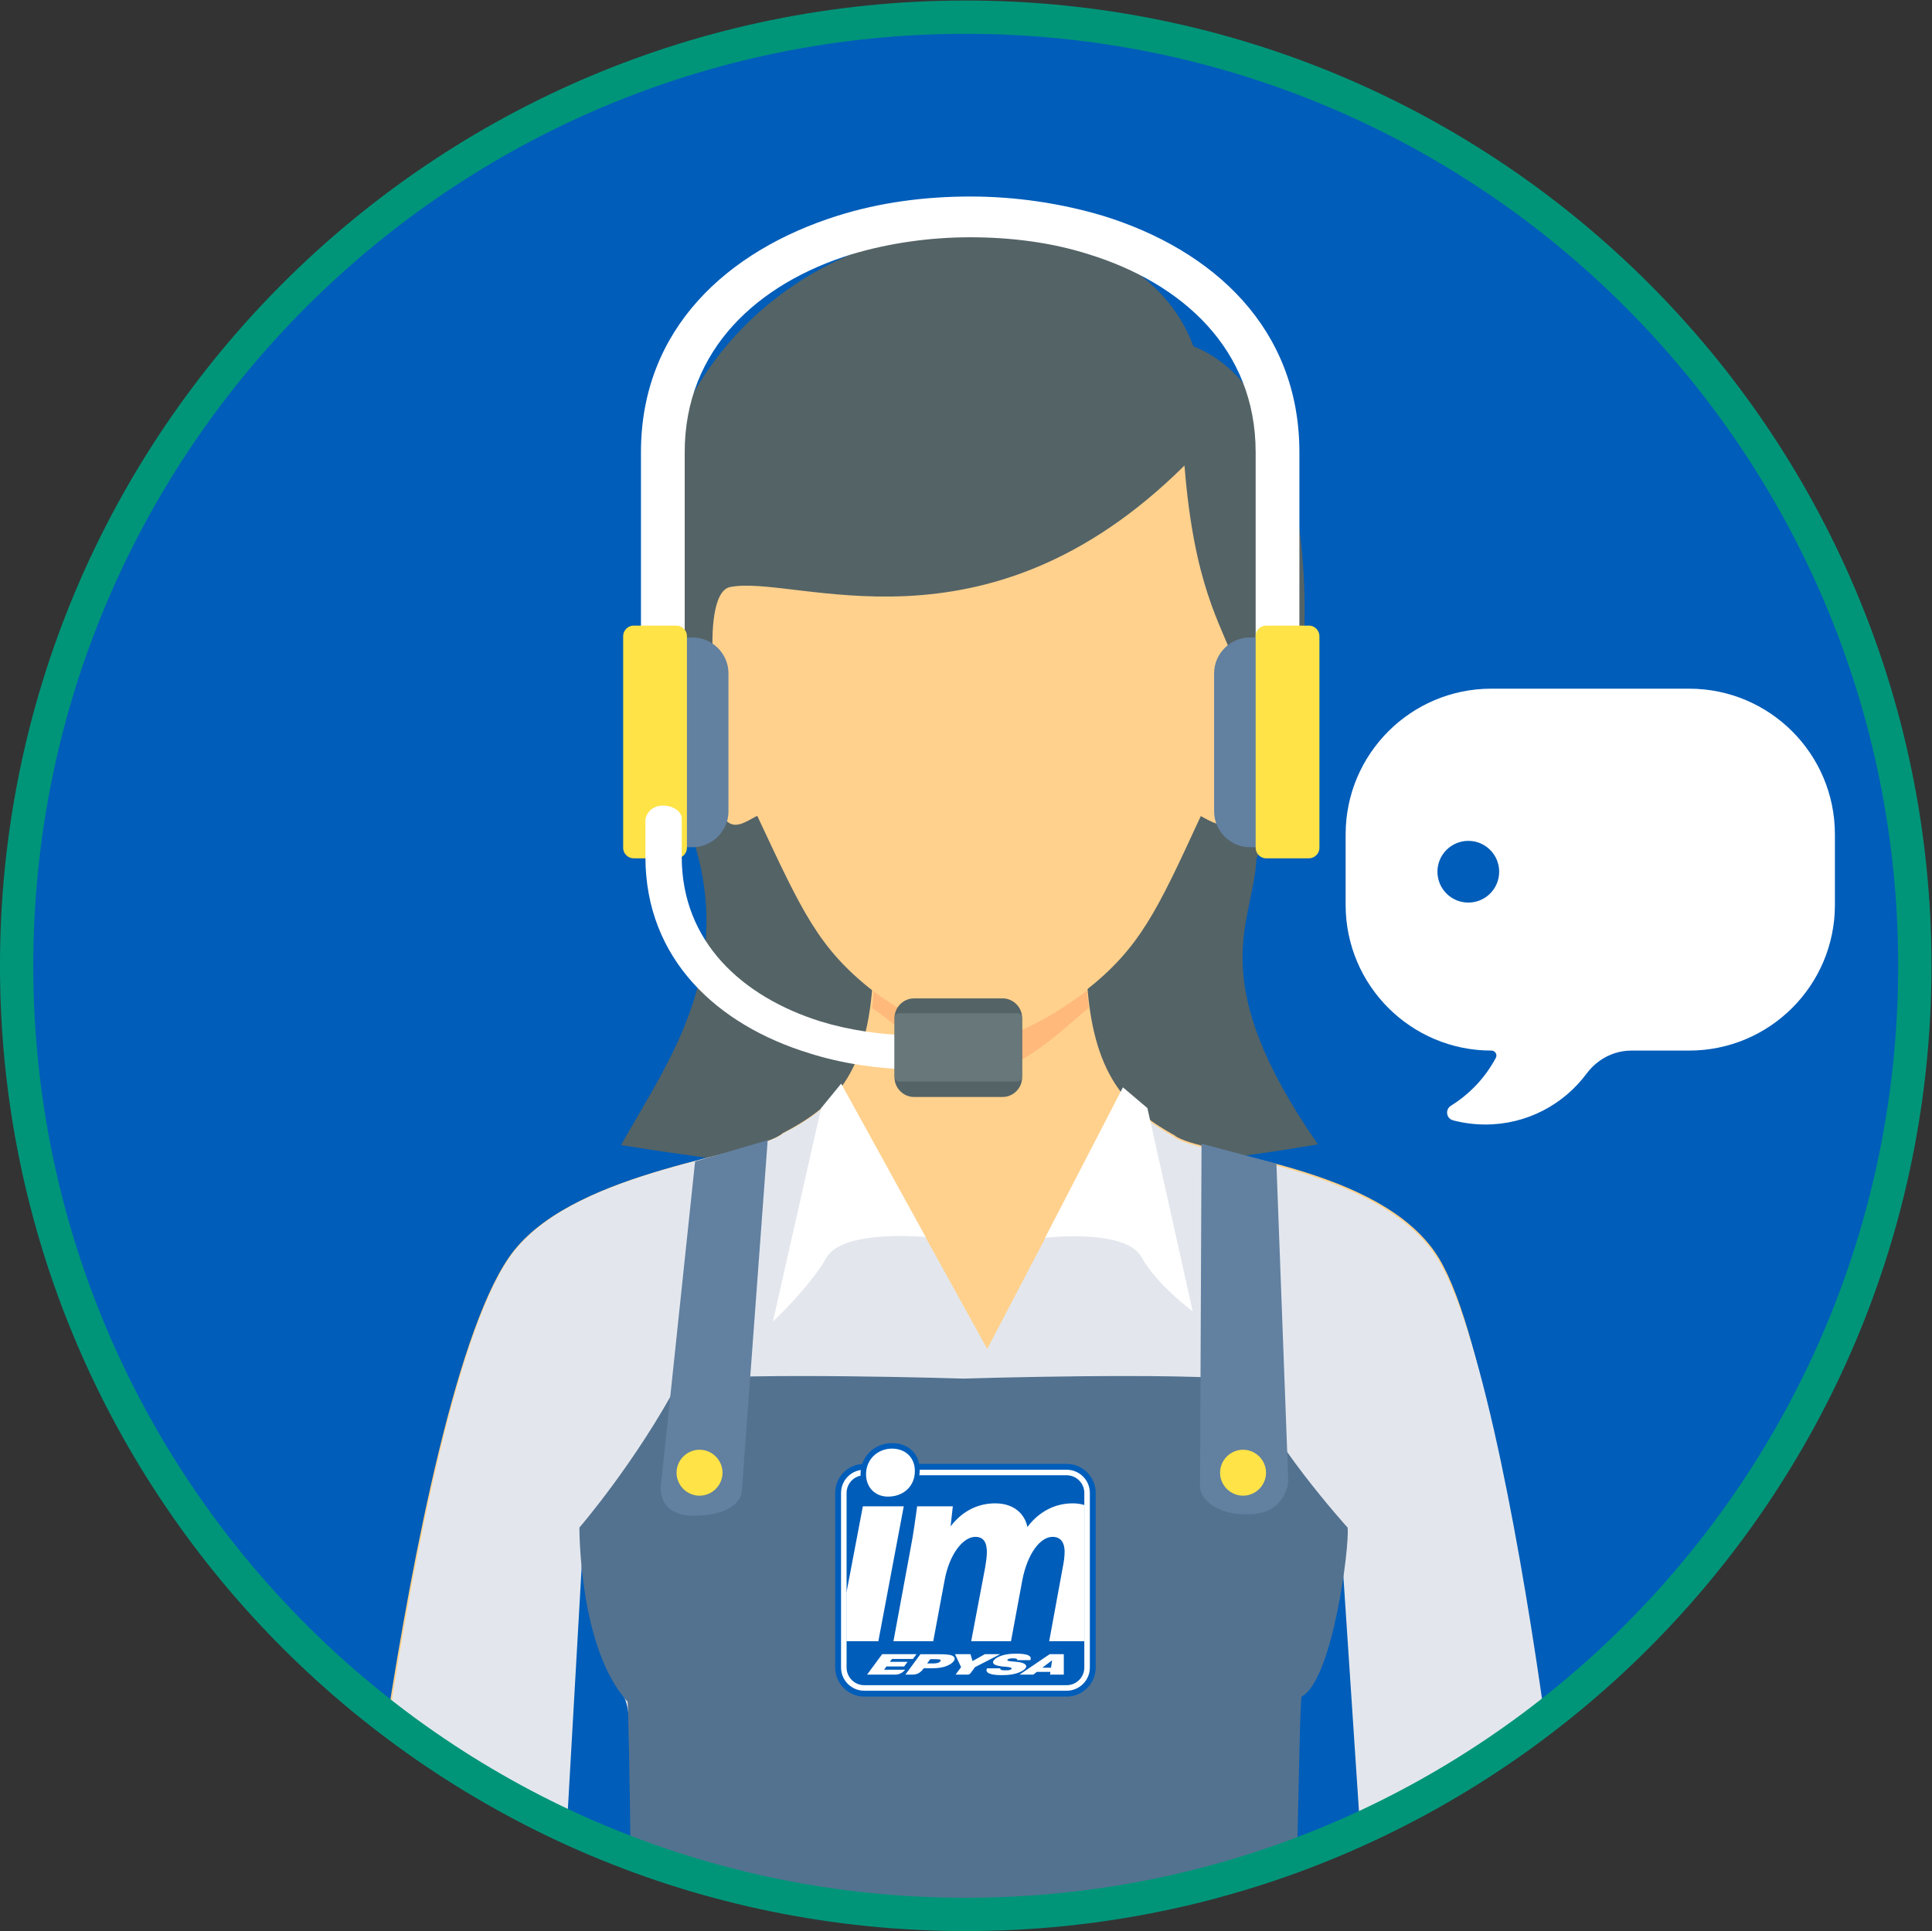 <?xml version="1.0" encoding="UTF-8" standalone="no"?>
<svg
   xmlns:dc="http://purl.org/dc/elements/1.1/"
   xmlns:cc="http://creativecommons.org/ns#"
   xmlns:rdf="http://www.w3.org/1999/02/22-rdf-syntax-ns#"
   xmlns:svg="http://www.w3.org/2000/svg"
   xmlns="http://www.w3.org/2000/svg"
   viewBox="0 0 773.333 773.037"
   height="773.037"
   width="773.333"
   xml:space="preserve"
   id="svg2"
   version="1.1"><rect x="0" y="0" width="773.333" height="773.037" fill="#333333" stroke="none"/><defs
     id="defs6"><clipPath
       id="clipPath18"
       clipPathUnits="userSpaceOnUse"><path
         id="path16"
         d="M 0,650 H 650 V 0 H 0 Z" /></clipPath></defs><g
     transform="matrix(1.333,0,0,-1.333,-47.333,819.902)"
     id="g10"><g
       id="g12"><g
         clip-path="url(#clipPath18)"
         id="g14"><g
           transform="translate(325.5,609.926)"
           id="g20"><path
             id="path22"
             style="fill:#005db9;fill-opacity:1;fill-rule:nonzero;stroke:none"
             d="m 0,0 c 157.401,0 285,-127.549 285,-284.889 0,-157.34 -127.599,-284.889 -285,-284.889 -157.401,0 -285,127.549 -285,284.889 C -285,-127.549 -157.401,0 0,0" /></g><g
           transform="translate(221.965,271.176)"
           id="g24"><path
             id="path26"
             style="fill:#546366;fill-opacity:1;fill-rule:nonzero;stroke:none"
             d="m 0,0 c 15.363,27.376 39.855,59.203 15.141,107.501 -49.207,176.72 131.367,201.647 156.75,132.429 41.191,-16.471 40.3,-106.611 18.925,-154.018 C 189.926,66.548 174.562,50.301 209.297,0.223 117.34,-15.135 63.902,-10.016 0,0" /></g><g
           transform="translate(297.668,321.922)"
           id="g28"><path
             id="path30"
             style="fill:#ffd18d;fill-opacity:1;fill-rule:nonzero;stroke:none"
             d="m 0,0 c -1.559,-30.047 -12.246,-39.396 -27.164,-47.186 -7.57,-6.676 -61.008,-10.682 -80.602,-35.165 -16.922,-21.144 -30.504,-92.144 -38.074,-140.664 15.809,-12.018 32.731,-22.479 50.766,-31.16 l 8.238,88.583 c 0,0 6.012,-43.846 11.578,-49.855 3.117,-3.562 4.008,-23.37 4.231,-42.734 l 23.601,-13.577 c 24.047,-6.677 49.207,-10.015 75.481,-10.015 24.715,0 48.539,3.116 71.25,8.903 l 25.383,14.689 c 0.222,19.141 -0.223,37.837 4.23,42.734 4.453,4.896 11.578,49.855 11.578,49.855 l 6.902,-90.14 c 18.481,8.457 35.848,18.918 51.879,30.936 -5.566,46.74 -15.363,116.404 -29.168,139.775 -16.922,28.488 -72.586,31.381 -79.488,37.168 -14.473,8.013 -24.937,18.029 -26.496,48.075 0,0 -21.598,-16.693 -34.957,-14.244 C 15.809,-11.352 0.445,0.222 0.445,0.222 Z" /></g><g
           transform="translate(288.539,288.981)"
           id="g32"><path
             id="path34"
             style="fill:#e3e7ed;fill-opacity:1;fill-rule:nonzero;stroke:none"
             d="m 0,0 c -4.676,-6.455 -10.688,-10.684 -17.812,-14.245 -7.571,-6.677 -61.008,-10.683 -80.602,-35.165 -16.922,-21.145 -30.281,-92.367 -37.852,-140.887 16.477,-12.686 34.512,-23.593 53.438,-32.495 l 5.121,89.918 c 0,0 7.348,-45.404 11.578,-49.855 3.117,-3.339 3.563,-27.599 3.785,-48.521 30.949,-11.573 64.348,-17.806 99.305,-17.806 34.066,0 66.797,6.01 97.078,16.916 0.223,20.921 0.668,46.072 3.785,49.411 4.231,4.451 11.578,49.855 11.578,49.855 l 6.012,-90.586 c 19.816,9.125 38.297,20.254 55.441,33.386 -6.457,46.294 -18.257,114.4 -31.839,137.548 -16.922,28.488 -72.586,31.381 -79.489,37.169 -6.234,3.56 -11.578,7.344 -16.031,12.909 L 43.418,-79.013 -0.223,0 Z" /></g><g
           transform="translate(297,312.573)"
           id="g36"><path
             id="path38"
             style="fill:#ffb97a;fill-opacity:1;fill-rule:nonzero;stroke:none"
             d="m 0,0 c 7.793,-4.674 20.93,-19.363 33.398,-19.586 12.247,-0.223 29.614,18.028 32.063,19.363 -0.223,1.782 -0.445,3.562 -0.445,5.342 L 64.793,4.896 C 64.125,4.452 42.973,-12.241 29.836,-9.57 16.699,-7.122 2.004,4.229 1.113,4.896 L 0.891,5.119 C 0.668,3.339 0.668,1.559 0.445,0 Z" /></g><g
           transform="translate(262.934,369.997)"
           id="g40"><path
             id="path42"
             style="fill:#ffd18d;fill-opacity:1;fill-rule:nonzero;stroke:none"
             d="m 0,0 c 13.359,-28.489 18.258,-39.618 34.734,-52.527 0,0 15.364,-11.796 28.723,-14.467 13.359,-2.671 34.957,14.467 34.957,14.467 16.477,12.909 21.598,24.038 34.734,52.527 3.34,-1.781 6.68,-4.006 9.352,-1.113 2.672,3.116 15.363,42.511 12.914,47.852 -2.227,5.342 -6.902,1.558 -7.793,-0.445 -0.668,-0.89 -1.336,-4.896 -2.226,-4.896 -0.891,0 -1.114,1.78 -2.45,5.564 -3.785,10.906 -11.8,22.034 -14.695,58.313 C 67.91,45.404 11.355,72.78 -8.238,68.774 c -5.121,-1.113 -5.567,-13.577 -5.121,-20.922 0,-0.89 1.336,-4.228 0.89,-4.451 -0.668,0 -2.672,3.338 -3.117,3.561 -19.594,12.686 5.566,-47.407 6.012,-48.075 2.672,-3.116 6.011,-0.668 9.351,1.113 z" /></g><g
           transform="translate(224.859,58.399)"
           id="g44"><path
             id="path46"
             style="fill:#537290;fill-opacity:1;fill-rule:nonzero;stroke:none"
             d="m 0,0 c -0.223,20.254 -0.668,43.624 -0.891,45.627 -14.695,16.024 -14.472,52.304 -14.472,52.304 0,0 16.922,19.586 30.058,44.291 20.93,2.448 85.278,0.445 85.278,0.445 0,0 64.125,2.003 85.277,-0.445 4.898,-16.47 30.059,-44.291 30.059,-44.291 0.668,-5.342 -4.454,-45.85 -13.805,-50.746 -0.445,-1.558 -0.891,-26.708 -1.336,-47.853 C 169.441,-12.019 136.043,-18.251 101.309,-18.251 65.906,-18.251 31.84,-11.796 0.445,0 Z" /></g><g
           transform="translate(266.051,272.956)"
           id="g48"><path
             id="path50"
             style="fill:#6280a0;fill-opacity:1;fill-rule:nonzero;stroke:none"
             d="m 0,0 -7.793,-105.721 c -0.223,-3.338 -4.453,-7.567 -15.141,-7.344 -10.687,0.445 -9.129,9.348 -9.129,9.348 l 10.243,97.04 22.043,6.454 z" /></g><g
           transform="translate(396.305,271.398)"
           id="g52"><path
             id="path54"
             style="fill:#6280a0;fill-opacity:1;fill-rule:nonzero;stroke:none"
             d="m 0,0 -0.445,-102.827 c 0,-3.339 4.453,-8.681 15.363,-8.236 10.687,0.446 11.133,10.016 11.133,10.016 L 22.488,-5.787 0,0.223 Z" /></g><g
           transform="translate(245.566,179.699)"
           id="g56"><path
             id="path58"
             style="fill:#ffe347;fill-opacity:1;fill-rule:nonzero;stroke:none"
             d="m 0,0 c 3.785,0 6.902,-3.115 6.902,-6.899 0,-3.784 -3.117,-6.9 -6.902,-6.9 -3.785,0 -6.902,3.116 -6.902,6.9 C -6.902,-3.115 -3.785,0 0,0" /></g><g
           transform="translate(408.773,179.699)"
           id="g60"><path
             id="path62"
             style="fill:#ffe347;fill-opacity:1;fill-rule:nonzero;stroke:none"
             d="m 0,0 c 3.785,0 6.902,-3.115 6.902,-6.899 0,-3.784 -3.117,-6.9 -6.902,-6.9 -3.785,0 -6.902,3.116 -6.902,6.9 C -6.902,-3.115 -3.785,0 0,0" /></g><g
           transform="translate(288.094,289.648)"
           id="g64"><path
             id="path66"
             style="fill:#ffffff;fill-opacity:1;fill-rule:nonzero;stroke:none"
             d="m 0,0 25.383,-46.071 c 0,0 -24.938,2.448 -29.836,-6.233 -4.899,-8.679 -16.031,-19.14 -16.031,-19.14 l 14.472,64.099 z" /></g><g
           transform="translate(372.703,288.536)"
           id="g68"><path
             id="path70"
             style="fill:#ffffff;fill-opacity:1;fill-rule:nonzero;stroke:none"
             d="m 0,0 -23.379,-45.182 c 0,0 24.047,2.894 28.945,-5.787 4.899,-8.679 15.364,-16.247 15.364,-16.247 L 7.348,-6.232 Z" /></g><g
           transform="translate(425.695,479.278)"
           id="g72"><path
             id="path74"
             style="fill:#ffffff;fill-opacity:1;fill-rule:nonzero;stroke:none"
             d="M 0,0 V -71 H -13.137 V 0 c 0,30.937 -22.043,50.746 -50.097,59.426 -11.133,3.561 -23.379,5.119 -35.625,5.119 -12.246,0 -24.493,-1.78 -35.625,-5.119 C -162.539,50.746 -184.582,30.937 -184.582,0 v -71 h -13.137 V 0 c 0,36.947 25.828,60.539 59.004,71 12.692,4.006 26.274,5.787 39.856,5.787 13.582,0 27.164,-2.004 39.855,-5.787 C -25.828,60.762 0,37.169 0,0" /></g><g
           transform="translate(243.562,423.636)"
           id="g76"><path
             id="path78"
             style="fill:#6280a0;fill-opacity:1;fill-rule:nonzero;stroke:none"
             d="m 0,0 h -6.234 c -5.789,0 -10.688,-4.896 -10.688,-10.684 v -41.62 c 0,-5.787 4.899,-10.683 10.688,-10.683 H 0 c 5.789,0 10.688,4.896 10.688,10.683 v 41.62 C 10.688,-4.896 5.789,0 0,0" /></g><g
           transform="translate(238.664,427.197)"
           id="g80"><path
             id="path82"
             style="fill:#ffe347;fill-opacity:1;fill-rule:nonzero;stroke:none"
             d="m 0,0 h -12.914 c -1.781,0 -3.117,-1.558 -3.117,-3.116 v -63.655 c 0,-1.78 1.558,-3.116 3.117,-3.116 H 0 c 1.781,0 3.117,1.558 3.117,3.116 V -3.116 C 3.117,-1.335 1.559,0 0,0" /></g><g
           transform="translate(410.777,423.636)"
           id="g84"><path
             id="path86"
             style="fill:#6280a0;fill-opacity:1;fill-rule:nonzero;stroke:none"
             d="m 0,0 h 6.234 c 5.789,0 10.688,-4.896 10.688,-10.684 v -41.62 c 0,-5.787 -4.899,-10.683 -10.688,-10.683 H 0 c -5.789,0 -10.688,4.896 -10.688,10.683 v 41.62 C -10.688,-4.896 -5.789,0 0,0" /></g><g
           transform="translate(415.676,427.197)"
           id="g88"><path
             id="path90"
             style="fill:#ffe347;fill-opacity:1;fill-rule:nonzero;stroke:none"
             d="m 0,0 h 12.914 c 1.781,0 3.117,-1.558 3.117,-3.116 v -63.655 c 0,-1.78 -1.558,-3.116 -3.117,-3.116 H 0 c -1.781,0 -3.117,1.558 -3.117,3.116 V -3.116 C -3.117,-1.335 -1.559,0 0,0" /></g><g
           transform="translate(309.469,304.116)"
           id="g92"><path
             id="path94"
             style="fill:#ffffff;fill-opacity:1;fill-rule:nonzero;stroke:none"
             d="m 0,0 c -9.574,0.223 -18.926,1.558 -27.609,4.229 -23.379,7.344 -41.637,23.814 -41.637,49.41 V 64.99 c 0.223,4.229 -9.352,6.454 -10.91,0 V 53.639 c 0,-30.715 21.597,-50.524 49.207,-58.981 9.797,-3.116 20.484,-4.674 31.172,-4.896 v 10.015 z" /></g><g
           transform="translate(309.914,315.244)"
           id="g96"><path
             id="path98"
             style="fill:#546366;fill-opacity:1;fill-rule:nonzero;stroke:none"
             d="m 0,0 h 26.719 c 3.117,0 5.789,-2.671 5.789,-5.786 v -18.028 c 0,-3.117 -2.672,-5.788 -5.789,-5.788 H 0 c -3.117,0 -5.789,2.671 -5.789,5.788 V -5.786 C -5.789,-2.671 -3.117,0 0,0" /></g><g
           transform="translate(305.461,310.793)"
           id="g100"><path
             id="path102"
             style="fill:#687779;fill-opacity:1;fill-rule:nonzero;stroke:none"
             d="m 0,0 h 35.625 c 0.668,0 1.336,-0.668 1.336,-1.335 v -17.806 c 0,-0.668 -0.668,-1.336 -1.336,-1.336 H 0 c -0.668,0 -1.336,0.668 -1.336,1.336 V -1.335 C -1.336,-0.668 -0.668,0 0,0" /></g><g
           transform="translate(586.5,364.5)"
           id="g104"><path
             id="path106"
             style="fill:#ffffff;fill-opacity:1;fill-rule:nonzero;stroke:none"
             d="m 0,0 v -21.181 c 0,-24.153 -19.595,-43.746 -43.772,-43.746 h -17.35 c -3.426,0 -6.698,-1.082 -9.436,-3.006 -1.519,-1.06 -2.877,-2.378 -4.006,-3.903 -6.893,-9.277 -17.932,-15.294 -30.378,-15.294 -3.371,0 -6.628,0.436 -9.732,1.259 -2.059,0.547 -2.427,3.271 -0.619,4.39 5.661,3.508 10.314,8.465 13.47,14.365 0.116,0.228 0.177,0.465 0.177,0.693 0,0.785 -0.642,1.496 -1.512,1.496 -24.163,0 -43.763,19.593 -43.763,43.746 V 0 c 0,24.168 19.6,43.76 43.763,43.76 h 59.386 C -19.595,43.76 0,24.168 0,0" /></g><g
           transform="translate(485.685,353.289)"
           id="g108"><path
             id="path110"
             style="fill:#005db9;fill-opacity:1;fill-rule:nonzero;stroke:none"
             d="m 0,0 c 0,-5.12 -4.149,-9.269 -9.272,-9.269 -5.118,0 -9.267,4.149 -9.267,9.269 0,5.115 4.149,9.264 9.267,9.264 C -4.149,9.264 0,5.115 0,0" /></g><g
           transform="translate(325.5,609.926)"
           id="g112"><path
             id="path114"
             style="fill:none;stroke:#009579;stroke-width:10;stroke-linecap:butt;stroke-linejoin:miter;stroke-miterlimit:10;stroke-dasharray:none;stroke-opacity:1"
             d="m 0,0 c 157.401,0 285,-127.549 285,-284.889 0,-157.34 -127.599,-284.889 -285,-284.889 -157.401,0 -285,127.549 -285,284.889 C -285,-127.549 -157.401,0 0,0 Z" /></g><g
           transform="translate(295.031,106.447)"
           id="g116"><path
             id="path118"
             style="fill:#ffffff;fill-opacity:1;fill-rule:nonzero;stroke:none"
             d="m 0,0 c -4.329,0 -7.852,3.522 -7.852,7.852 v 52.419 c 0,4.032 3.008,7.38 7.005,7.808 1.187,0.256 2.521,0.291 3.785,0.291 0.682,0 1.426,-0.013 2.247,-0.025 0.999,-0.017 2.114,-0.035 3.37,-0.035 2.503,0 4.623,-0.103 6.025,-0.169 0.67,-0.033 1.208,-0.059 1.542,-0.062 l 0.035,0.045 h 44.612 c 4.331,0 7.852,-3.522 7.852,-7.853 V 7.852 C 68.621,3.522 65.1,0 60.769,0 Z" /></g><g
           transform="translate(297.97,175.696)"
           id="g120"><path
             id="path122"
             style="fill:#005db9;fill-opacity:1;fill-rule:nonzero;stroke:none"
             d="M 0,0 V -1.757 0 c -1.298,0 -2.671,-0.037 -3.926,-0.302 -4.421,-0.496 -7.742,-4.209 -7.742,-8.676 v -52.419 c 0,-4.814 3.917,-8.73 8.73,-8.73 H 57.83 c 4.815,0 8.731,3.916 8.731,8.73 v 52.419 c 0,4.816 -3.916,8.732 -8.731,8.732 H 13.658 12.78 L 12.755,-0.28 c -0.291,0.011 -0.654,0.028 -1.071,0.049 -1.412,0.068 -3.543,0.169 -6.068,0.169 -1.247,0 -2.368,0.019 -3.356,0.036 C 1.434,-0.013 0.686,0 0,0 m 0,-1.757 c 1.509,0 3.331,-0.06 5.616,-0.06 3.774,0 6.614,-0.232 7.634,-0.232 0.243,0 0.383,0.014 0.408,0.046 H 57.83 c 3.851,0 6.974,-3.122 6.974,-6.975 v -52.419 c 0,-3.852 -3.123,-6.973 -6.974,-6.973 H -2.938 c -3.851,0 -6.972,3.121 -6.972,6.973 v 52.419 c 0,3.614 2.745,6.585 6.264,6.939 1.013,0.225 2.183,0.282 3.646,0.282" /></g><g
           transform="translate(303.38,181.508)"
           id="g124"><path
             id="path126"
             style="fill:#005db9;fill-opacity:1;fill-rule:nonzero;stroke:none"
             d="m 0,0 c -4.959,0 -9.289,-3.694 -9.289,-9.183 0,-4.752 3.273,-7.919 7.706,-7.919 h 0.106 c 5.174,0 9.607,3.379 9.607,9.186 C 8.13,-3.06 4.753,0 0,0" /></g><g
           transform="translate(303.38,181.508)"
           id="g128"><path
             id="path130"
             style="fill:none;stroke:#005db9;stroke-width:0.347;stroke-linecap:butt;stroke-linejoin:miter;stroke-miterlimit:10;stroke-dasharray:none;stroke-opacity:1"
             d="m 0,0 c -4.959,0 -9.289,-3.694 -9.289,-9.183 0,-4.752 3.273,-7.919 7.706,-7.919 h 0.106 c 5.174,0 9.607,3.379 9.607,9.186 C 8.13,-3.06 4.753,0 0,0 Z" /></g><g
           transform="translate(360.781,114.299)"
           id="g132"><path
             id="path134"
             style="fill:#005db9;fill-opacity:1;fill-rule:nonzero;stroke:none"
             d="M 0,0 C 0,-2.749 -2.229,-4.981 -4.981,-4.981 H -65.75 c -2.751,0 -4.982,2.232 -4.982,4.981 v 52.419 c 0,2.752 2.231,4.983 4.982,4.983 H -4.981 C -2.229,57.402 0,55.171 0,52.419 Z" /></g><g
           transform="translate(360.781,114.299)"
           id="g136"><path
             id="path138"
             style="fill:none;stroke:#005db9;stroke-width:0.654;stroke-linecap:butt;stroke-linejoin:miter;stroke-miterlimit:18;stroke-dasharray:none;stroke-opacity:1"
             d="M 0,0 C 0,-2.749 -2.229,-4.981 -4.981,-4.981 H -65.75 c -2.751,0 -4.982,2.232 -4.982,4.981 v 52.419 c 0,2.752 2.231,4.983 4.982,4.983 H -4.981 C -2.229,57.402 0,55.171 0,52.419 Z" /></g><g
           transform="translate(350.921,122.489)"
           id="g140"><path
             id="path142"
             style="fill:#ffffff;fill-opacity:1;fill-rule:nonzero;stroke:none"
             d="m 0,0 h 9.891 v 40.389 c -0.971,0.278 -2.04,0.422 -3.198,0.422 -5.225,0 -10.202,-2.45 -13.795,-7.591 -0.326,3.509 -3.101,7.591 -9.466,7.591 -5.142,0 -9.958,-2.287 -13.631,-7.43 h -0.164 l 0.733,6.532 h -10.119 c -0.489,-3.592 -1.061,-7.918 -2.042,-12.976 L -46.768,0 h 11.345 l 3.346,17.957 c 1.389,7.835 5.551,13.387 9.55,13.387 2.857,0 3.755,-2.124 3.755,-4.898 0,-1.389 -0.245,-2.938 -0.491,-4.49 L -23.425,0 h 11.346 l 3.345,18.038 c 1.55,8.08 5.468,13.306 9.387,13.306 2.694,0 3.919,-1.96 3.919,-4.737 0,-1.55 -0.247,-3.263 -0.574,-4.815 z" /></g><g
           transform="translate(350.921,122.489)"
           id="g144"><path
             id="path146"
             style="fill:none;stroke:#ffffff;stroke-width:0.598;stroke-linecap:butt;stroke-linejoin:miter;stroke-miterlimit:10;stroke-dasharray:none;stroke-opacity:1"
             d="m 0,0 h 9.891 v 40.389 c -0.971,0.278 -2.04,0.422 -3.198,0.422 -5.225,0 -10.202,-2.45 -13.795,-7.591 -0.326,3.509 -3.101,7.591 -9.466,7.591 -5.142,0 -9.958,-2.287 -13.631,-7.43 h -0.164 l 0.733,6.532 h -10.119 c -0.489,-3.592 -1.061,-7.918 -2.042,-12.976 L -46.768,0 h 11.345 l 3.346,17.957 c 1.389,7.835 5.551,13.387 9.55,13.387 2.857,0 3.755,-2.124 3.755,-4.898 0,-1.389 -0.245,-2.938 -0.491,-4.49 L -23.425,0 h 11.346 l 3.345,18.038 c 1.55,8.08 5.468,13.306 9.387,13.306 2.694,0 3.919,-1.96 3.919,-4.737 0,-1.55 -0.247,-3.263 -0.574,-4.815 z" /></g><g
           transform="translate(294.854,162.402)"
           id="g148"><path
             id="path150"
             style="fill:#ffffff;fill-opacity:1;fill-rule:nonzero;stroke:none"
             d="M 0,0 -4.891,-25.726 V -39.913 H 4.164 L 11.673,0 Z" /></g><g
           transform="translate(294.854,162.402)"
           id="g152"><path
             id="path154"
             style="fill:none;stroke:#ffffff;stroke-width:0.598;stroke-linecap:butt;stroke-linejoin:miter;stroke-miterlimit:10;stroke-dasharray:none;stroke-opacity:1"
             d="M 0,0 -4.891,-25.726 V -39.913 H 4.164 L 11.673,0 Z" /></g><g
           transform="translate(303.344,179.441)"
           id="g156"><path
             id="path158"
             style="fill:#ffffff;fill-opacity:1;fill-rule:nonzero;stroke:none"
             d="m 0,0 c -3.835,0 -7.182,-2.856 -7.182,-7.099 0,-3.675 2.53,-6.122 5.957,-6.122 h 0.082 c 4,0 7.428,2.61 7.428,7.1 C 6.285,-2.367 3.673,0 0,0" /></g><g
           transform="translate(303.344,179.441)"
           id="g160"><path
             id="path162"
             style="fill:none;stroke:#ffffff;stroke-width:1.196;stroke-linecap:butt;stroke-linejoin:miter;stroke-miterlimit:10;stroke-dasharray:none;stroke-opacity:1"
             d="m 0,0 c -3.835,0 -7.182,-2.856 -7.182,-7.099 0,-3.675 2.53,-6.122 5.957,-6.122 h 0.082 c 4,0 7.428,2.61 7.428,7.1 C 6.285,-2.367 3.673,0 0,0 Z" /></g><g
           transform="translate(304.441,112.169)"
           id="g164"><path
             id="path166"
             style="fill:#ffffff;fill-opacity:1;fill-rule:evenodd;stroke:none"
             d="m 0,0 h -8.562 l 4.528,6.132 H 6.27 L 5.214,4.698 H -1.083 L -1.717,3.836 3.598,3.837 2.566,2.435 H -2.748 L -3.456,1.472 H 2.881 C 2.106,0.531 1.037,0 0,0 M 5.268,0 H 2.937 l 4.515,6.12 h 5.175 c 1.224,0 2.12,-0.016 2.698,-0.084 C 15.884,5.983 16.358,5.917 16.668,5.815 17.574,5.521 18.113,4.931 17.46,4.047 17.225,3.725 16.907,3.438 16.512,3.185 14.831,2.115 12.759,1.905 10.81,1.905 H 8.434 C 7.618,0.666 6.562,0.031 5.268,0 m 6.473,4.637 v 0 H 10.414 L 9.468,3.354 h 1.469 c 0.715,0 1.682,-0.028 2.288,0.433 0.228,0.173 0.542,0.565 0.097,0.714 -0.276,0.101 -0.81,0.136 -1.581,0.136 M 40.453,4.345 v 0 h -3.95 c 0.2,0.558 -0.987,0.541 -1.245,0.541 -0.429,0 -1.38,-0.022 -1.677,-0.423 -0.294,-0.399 1.2,-0.48 1.282,-0.49 C 36.055,3.824 38.047,3.842 38.936,3.045 39.827,2.247 38.478,1.342 37.848,1 36.01,0.031 33.866,-0.166 31.816,-0.166 c -0.874,0 -1.676,0.052 -2.369,0.15 -0.639,0.113 -1.998,0.363 -2.137,1.185 -0.062,0.203 0.007,0.438 0.135,0.709 h 3.987 c -0.114,-0.665 1.252,-0.59 1.595,-0.59 0.468,0 1.441,-0.04 1.767,0.404 0.1,0.135 0.104,0.237 -0.023,0.303 -0.461,0.35 -1.875,0.345 -2.485,0.424 -0.677,0.079 -2.567,0.254 -2.929,0.965 -0.502,0.678 0.802,1.564 1.262,1.804 1.702,0.897 3.773,1.1 5.67,1.1 0.805,0 1.466,-0.052 2.08,-0.118 0.956,-0.134 2.681,-0.466 2.084,-1.825 M 41.352,0 h -4.139 l 9.062,6.132 H 50.51 V 0 h -4.135 l 0.108,0.812 h -4.064 z m 5.318,2.062 0.312,2.23 -2.937,-2.23 z M 19.667,2.247 17.842,6.132 h 4.65 l 0.606,-2.077 3.695,2.077 h 4.616 L 23.857,2.244 C 23.748,2.1 22.97,1.047 22.521,0.436 22.121,-0.058 21.693,0 21.693,0 h -3.68 z" /></g></g></g></g></svg>